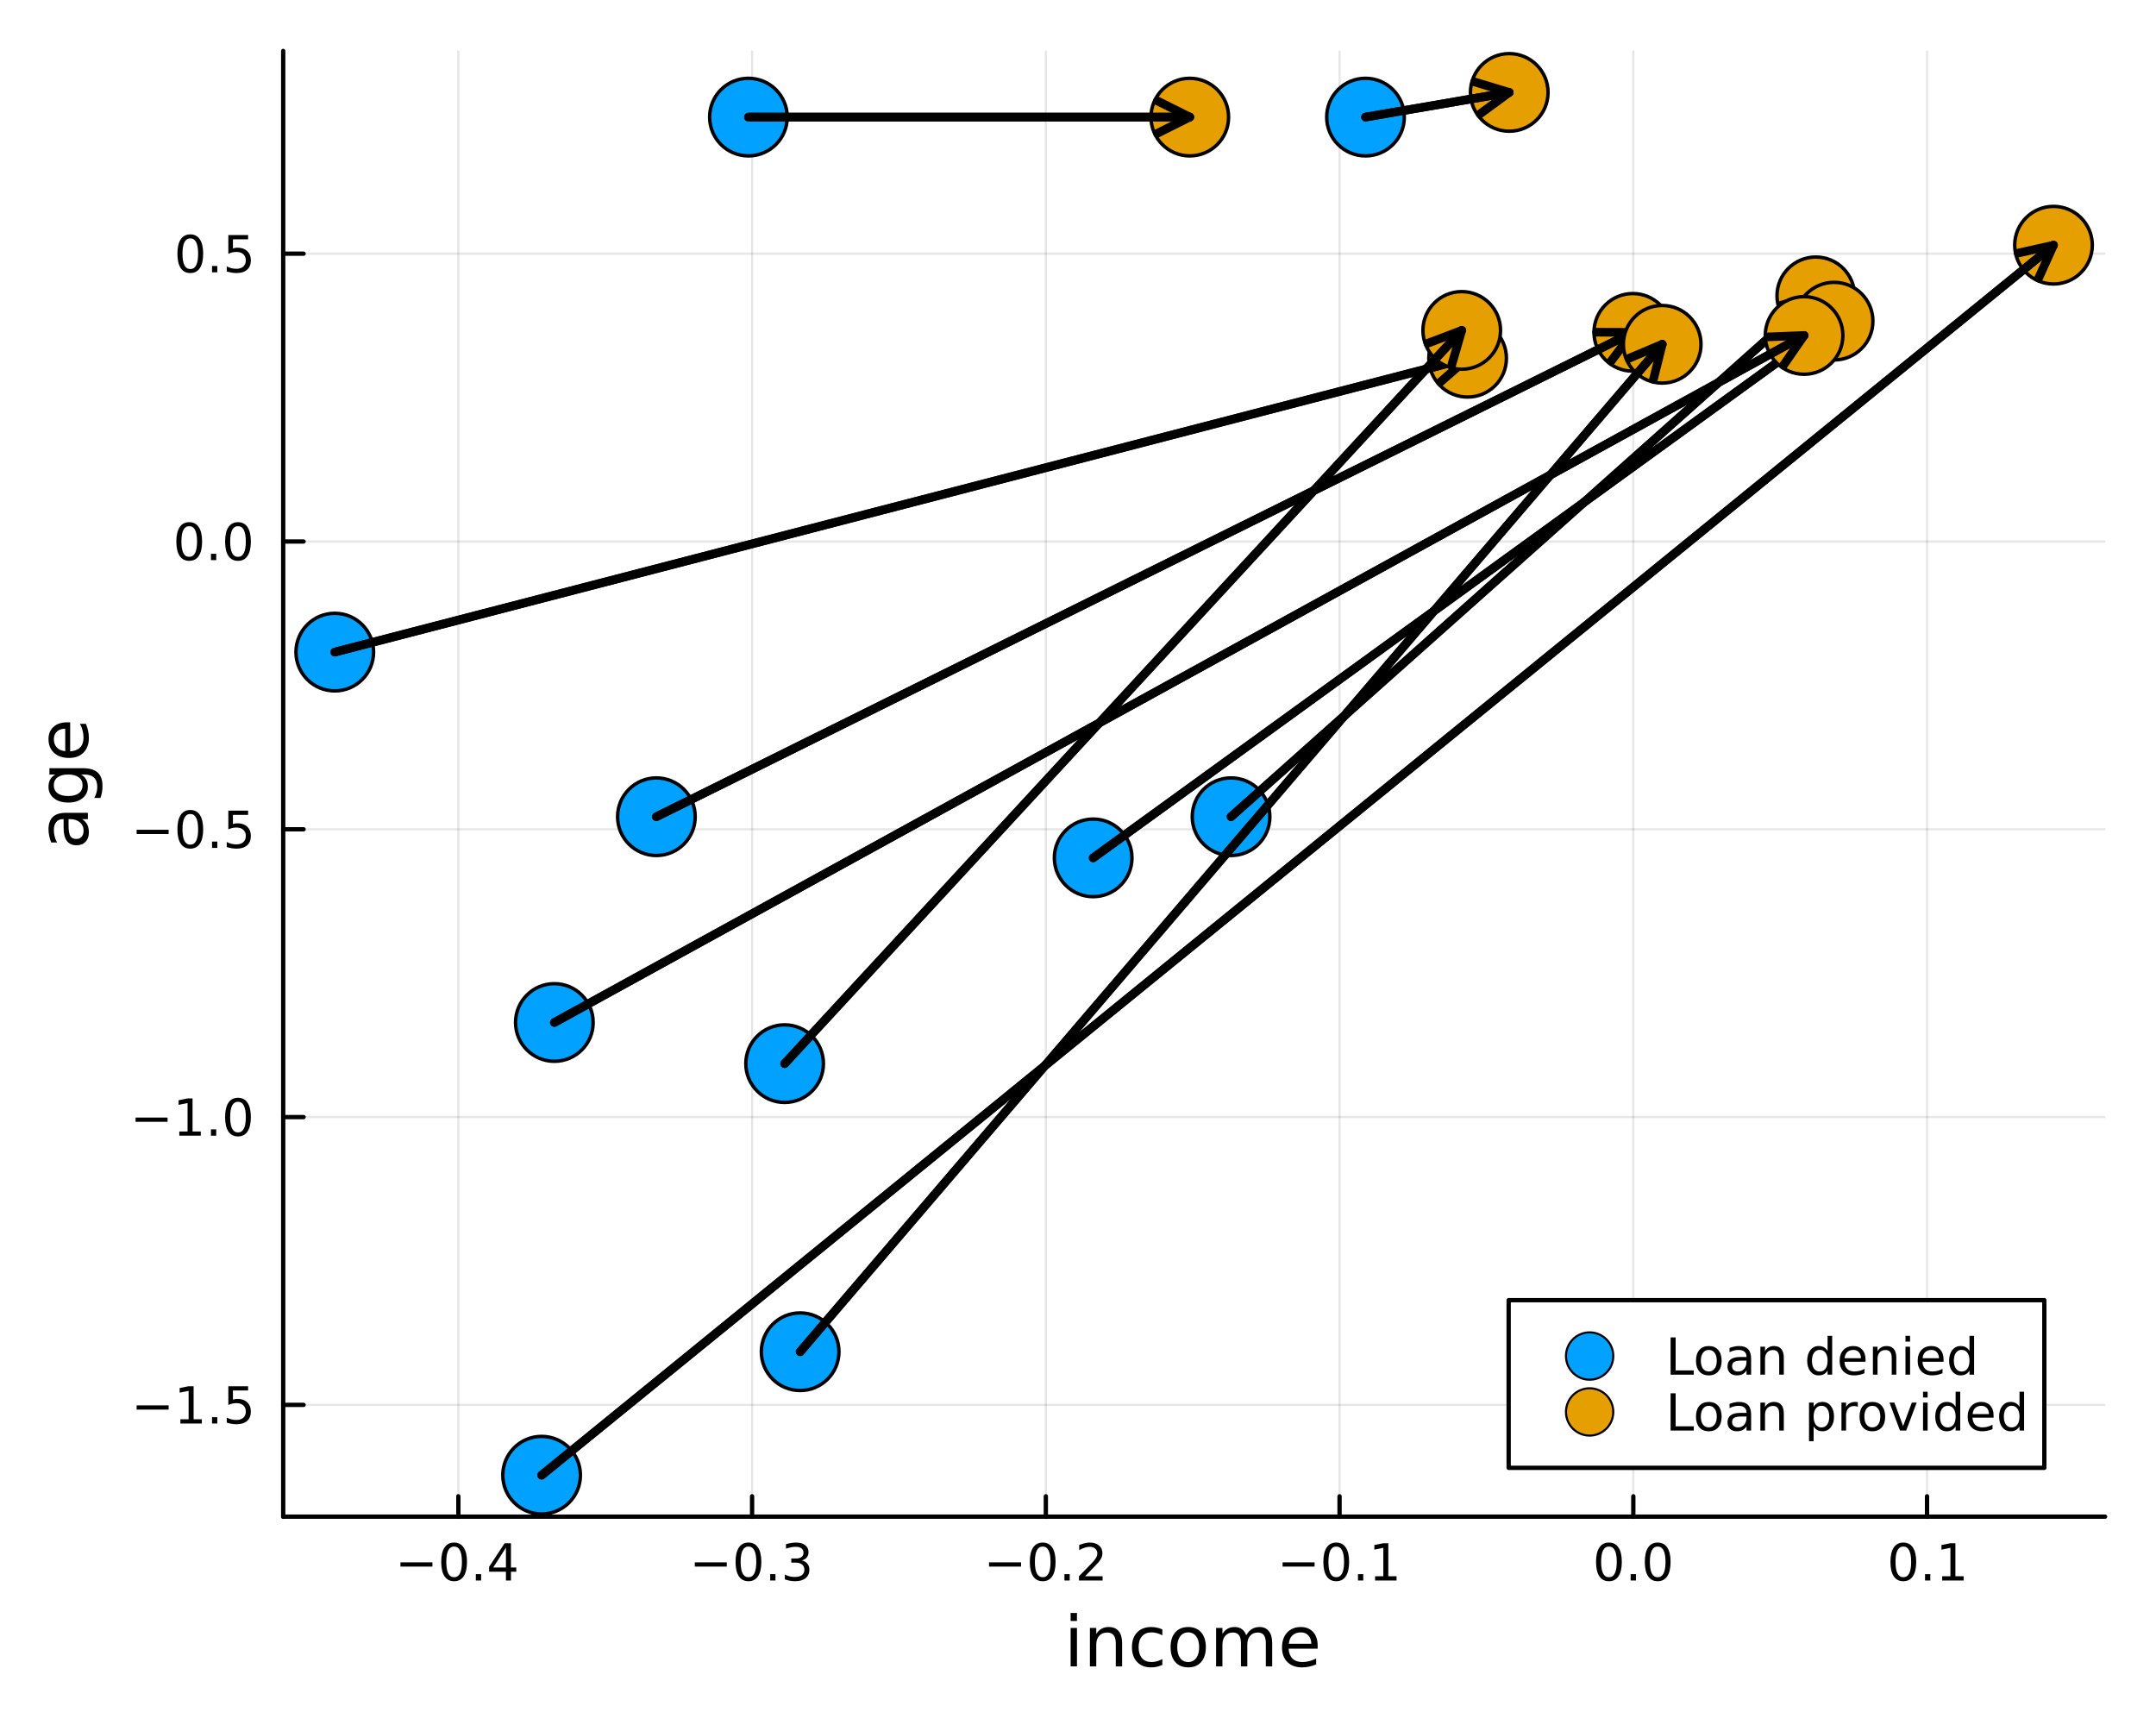 <?xml version="1.0" encoding="utf-8"?>
<svg xmlns="http://www.w3.org/2000/svg" xmlns:xlink="http://www.w3.org/1999/xlink" width="500" height="400" viewBox="0 0 2000 1600">
<rect x="0" y="0" width="2000" height="1600" fill="#333333" stroke="none"/>
<defs>
  <clipPath id="clip360">
    <rect x="0" y="0" width="2000" height="1600"/>
  </clipPath>
</defs>
<path clip-path="url(#clip360)" d="M0 1600 L2000 1600 L2000 -8.88178e-14 L0 -8.88178e-14  Z" fill="#ffffff" fill-rule="evenodd" fill-opacity="1"/>
<defs>
  <clipPath id="clip361">
    <rect x="400" y="0" width="1401" height="1401"/>
  </clipPath>
</defs>
<path clip-path="url(#clip360)" d="M262.708 1406.76 L1952.76 1406.76 L1952.76 47.244 L262.708 47.244  Z" fill="#ffffff" fill-rule="evenodd" fill-opacity="1"/>
<defs>
  <clipPath id="clip362">
    <rect x="262" y="47" width="1691" height="1361"/>
  </clipPath>
</defs>
<polyline clip-path="url(#clip362)" style="stroke:#000000; stroke-linecap:round; stroke-linejoin:round; stroke-width:2; stroke-opacity:0.1; fill:none" points="425.195,1406.76 425.195,47.244 "/>
<polyline clip-path="url(#clip362)" style="stroke:#000000; stroke-linecap:round; stroke-linejoin:round; stroke-width:2; stroke-opacity:0.1; fill:none" points="697.678,1406.76 697.678,47.244 "/>
<polyline clip-path="url(#clip362)" style="stroke:#000000; stroke-linecap:round; stroke-linejoin:round; stroke-width:2; stroke-opacity:0.1; fill:none" points="970.161,1406.76 970.161,47.244 "/>
<polyline clip-path="url(#clip362)" style="stroke:#000000; stroke-linecap:round; stroke-linejoin:round; stroke-width:2; stroke-opacity:0.1; fill:none" points="1242.64,1406.76 1242.64,47.244 "/>
<polyline clip-path="url(#clip362)" style="stroke:#000000; stroke-linecap:round; stroke-linejoin:round; stroke-width:2; stroke-opacity:0.1; fill:none" points="1515.13,1406.76 1515.13,47.244 "/>
<polyline clip-path="url(#clip362)" style="stroke:#000000; stroke-linecap:round; stroke-linejoin:round; stroke-width:2; stroke-opacity:0.1; fill:none" points="1787.61,1406.76 1787.61,47.244 "/>
<polyline clip-path="url(#clip360)" style="stroke:#000000; stroke-linecap:round; stroke-linejoin:round; stroke-width:4; stroke-opacity:1; fill:none" points="262.708,1406.76 1952.76,1406.76 "/>
<polyline clip-path="url(#clip360)" style="stroke:#000000; stroke-linecap:round; stroke-linejoin:round; stroke-width:4; stroke-opacity:1; fill:none" points="425.195,1406.76 425.195,1387.87 "/>
<polyline clip-path="url(#clip360)" style="stroke:#000000; stroke-linecap:round; stroke-linejoin:round; stroke-width:4; stroke-opacity:1; fill:none" points="697.678,1406.76 697.678,1387.87 "/>
<polyline clip-path="url(#clip360)" style="stroke:#000000; stroke-linecap:round; stroke-linejoin:round; stroke-width:4; stroke-opacity:1; fill:none" points="970.161,1406.76 970.161,1387.87 "/>
<polyline clip-path="url(#clip360)" style="stroke:#000000; stroke-linecap:round; stroke-linejoin:round; stroke-width:4; stroke-opacity:1; fill:none" points="1242.64,1406.76 1242.64,1387.87 "/>
<polyline clip-path="url(#clip360)" style="stroke:#000000; stroke-linecap:round; stroke-linejoin:round; stroke-width:4; stroke-opacity:1; fill:none" points="1515.13,1406.76 1515.13,1387.87 "/>
<polyline clip-path="url(#clip360)" style="stroke:#000000; stroke-linecap:round; stroke-linejoin:round; stroke-width:4; stroke-opacity:1; fill:none" points="1787.61,1406.76 1787.61,1387.87 "/>
<path clip-path="url(#clip360)" d="M371.48 1449.14 L401.156 1449.14 L401.156 1453.07 L371.48 1453.07 L371.48 1449.14 Z" fill="#000000" fill-rule="nonzero" fill-opacity="1" /><path clip-path="url(#clip360)" d="M421.248 1434.48 Q417.637 1434.48 415.809 1438.05 Q414.003 1441.59 414.003 1448.72 Q414.003 1455.83 415.809 1459.39 Q417.637 1462.93 421.248 1462.93 Q424.883 1462.93 426.688 1459.39 Q428.517 1455.83 428.517 1448.72 Q428.517 1441.59 426.688 1438.05 Q424.883 1434.48 421.248 1434.48 M421.248 1430.78 Q427.059 1430.78 430.114 1435.39 Q433.193 1439.97 433.193 1448.72 Q433.193 1457.45 430.114 1462.05 Q427.059 1466.64 421.248 1466.64 Q415.438 1466.64 412.36 1462.05 Q409.304 1457.45 409.304 1448.72 Q409.304 1439.97 412.36 1435.39 Q415.438 1430.78 421.248 1430.78 Z" fill="#000000" fill-rule="nonzero" fill-opacity="1" /><path clip-path="url(#clip360)" d="M441.41 1460.08 L446.295 1460.08 L446.295 1465.96 L441.41 1465.96 L441.41 1460.08 Z" fill="#000000" fill-rule="nonzero" fill-opacity="1" /><path clip-path="url(#clip360)" d="M469.327 1435.48 L457.521 1453.93 L469.327 1453.93 L469.327 1435.48 M468.1 1431.4 L473.98 1431.4 L473.98 1453.93 L478.91 1453.93 L478.91 1457.82 L473.98 1457.82 L473.98 1465.96 L469.327 1465.96 L469.327 1457.82 L453.725 1457.82 L453.725 1453.3 L468.1 1431.4 Z" fill="#000000" fill-rule="nonzero" fill-opacity="1" /><path clip-path="url(#clip360)" d="M644.53 1449.14 L674.206 1449.14 L674.206 1453.07 L644.53 1453.07 L644.53 1449.14 Z" fill="#000000" fill-rule="nonzero" fill-opacity="1" /><path clip-path="url(#clip360)" d="M694.299 1434.48 Q690.687 1434.48 688.859 1438.05 Q687.053 1441.59 687.053 1448.72 Q687.053 1455.83 688.859 1459.39 Q690.687 1462.93 694.299 1462.93 Q697.933 1462.93 699.738 1459.39 Q701.567 1455.83 701.567 1448.72 Q701.567 1441.59 699.738 1438.05 Q697.933 1434.48 694.299 1434.48 M694.299 1430.78 Q700.109 1430.78 703.164 1435.39 Q706.243 1439.97 706.243 1448.72 Q706.243 1457.45 703.164 1462.05 Q700.109 1466.64 694.299 1466.64 Q688.488 1466.64 685.41 1462.05 Q682.354 1457.45 682.354 1448.72 Q682.354 1439.97 685.41 1435.39 Q688.488 1430.78 694.299 1430.78 Z" fill="#000000" fill-rule="nonzero" fill-opacity="1" /><path clip-path="url(#clip360)" d="M714.46 1460.08 L719.345 1460.08 L719.345 1465.96 L714.46 1465.96 L714.46 1460.08 Z" fill="#000000" fill-rule="nonzero" fill-opacity="1" /><path clip-path="url(#clip360)" d="M743.696 1447.33 Q747.053 1448.05 748.928 1450.32 Q750.826 1452.58 750.826 1455.92 Q750.826 1461.03 747.308 1463.83 Q743.789 1466.64 737.308 1466.64 Q735.132 1466.64 732.817 1466.2 Q730.525 1465.78 728.072 1464.92 L728.072 1460.41 Q730.016 1461.54 732.331 1462.12 Q734.646 1462.7 737.169 1462.7 Q741.567 1462.7 743.858 1460.96 Q746.173 1459.23 746.173 1455.92 Q746.173 1452.86 744.021 1451.15 Q741.891 1449.41 738.071 1449.41 L734.044 1449.41 L734.044 1445.57 L738.257 1445.57 Q741.706 1445.57 743.534 1444.2 Q745.363 1442.82 745.363 1440.22 Q745.363 1437.56 743.465 1436.15 Q741.59 1434.71 738.071 1434.71 Q736.15 1434.71 733.951 1435.13 Q731.752 1435.55 729.113 1436.43 L729.113 1432.26 Q731.775 1431.52 734.09 1431.15 Q736.428 1430.78 738.488 1430.78 Q743.812 1430.78 746.914 1433.21 Q750.016 1435.62 750.016 1439.74 Q750.016 1442.61 748.372 1444.6 Q746.729 1446.57 743.696 1447.33 Z" fill="#000000" fill-rule="nonzero" fill-opacity="1" /><path clip-path="url(#clip360)" d="M917.488 1449.14 L947.164 1449.14 L947.164 1453.07 L917.488 1453.07 L917.488 1449.14 Z" fill="#000000" fill-rule="nonzero" fill-opacity="1" /><path clip-path="url(#clip360)" d="M967.256 1434.48 Q963.645 1434.48 961.816 1438.05 Q960.011 1441.59 960.011 1448.72 Q960.011 1455.83 961.816 1459.39 Q963.645 1462.93 967.256 1462.93 Q970.89 1462.93 972.696 1459.39 Q974.525 1455.83 974.525 1448.72 Q974.525 1441.59 972.696 1438.05 Q970.89 1434.48 967.256 1434.48 M967.256 1430.78 Q973.066 1430.78 976.122 1435.39 Q979.201 1439.97 979.201 1448.72 Q979.201 1457.45 976.122 1462.05 Q973.066 1466.64 967.256 1466.64 Q961.446 1466.64 958.367 1462.05 Q955.312 1457.45 955.312 1448.72 Q955.312 1439.97 958.367 1435.39 Q961.446 1430.78 967.256 1430.78 Z" fill="#000000" fill-rule="nonzero" fill-opacity="1" /><path clip-path="url(#clip360)" d="M987.418 1460.08 L992.302 1460.08 L992.302 1465.96 L987.418 1465.96 L987.418 1460.08 Z" fill="#000000" fill-rule="nonzero" fill-opacity="1" /><path clip-path="url(#clip360)" d="M1006.52 1462.03 L1022.83 1462.03 L1022.83 1465.96 L1000.89 1465.96 L1000.89 1462.03 Q1003.55 1459.27 1008.14 1454.64 Q1012.74 1449.99 1013.92 1448.65 Q1016.17 1446.13 1017.05 1444.39 Q1017.95 1442.63 1017.95 1440.94 Q1017.95 1438.19 1016.01 1436.45 Q1014.08 1434.71 1010.98 1434.71 Q1008.78 1434.71 1006.33 1435.48 Q1003.9 1436.24 1001.12 1437.79 L1001.12 1433.07 Q1003.95 1431.94 1006.4 1431.36 Q1008.85 1430.78 1010.89 1430.78 Q1016.26 1430.78 1019.45 1433.46 Q1022.65 1436.15 1022.65 1440.64 Q1022.65 1442.77 1021.84 1444.69 Q1021.05 1446.59 1018.95 1449.18 Q1018.37 1449.85 1015.27 1453.07 Q1012.16 1456.26 1006.52 1462.03 Z" fill="#000000" fill-rule="nonzero" fill-opacity="1" /><path clip-path="url(#clip360)" d="M1189.79 1449.14 L1219.46 1449.14 L1219.46 1453.07 L1189.79 1453.07 L1189.79 1449.14 Z" fill="#000000" fill-rule="nonzero" fill-opacity="1" /><path clip-path="url(#clip360)" d="M1239.55 1434.48 Q1235.94 1434.48 1234.11 1438.05 Q1232.31 1441.59 1232.31 1448.72 Q1232.31 1455.83 1234.11 1459.39 Q1235.94 1462.93 1239.55 1462.93 Q1243.19 1462.93 1244.99 1459.39 Q1246.82 1455.83 1246.82 1448.72 Q1246.82 1441.59 1244.99 1438.05 Q1243.19 1434.48 1239.55 1434.48 M1239.55 1430.78 Q1245.36 1430.78 1248.42 1435.39 Q1251.5 1439.97 1251.5 1448.72 Q1251.5 1457.45 1248.42 1462.05 Q1245.36 1466.64 1239.55 1466.64 Q1233.74 1466.64 1230.67 1462.05 Q1227.61 1457.45 1227.61 1448.72 Q1227.61 1439.97 1230.67 1435.39 Q1233.74 1430.78 1239.55 1430.78 Z" fill="#000000" fill-rule="nonzero" fill-opacity="1" /><path clip-path="url(#clip360)" d="M1259.72 1460.08 L1264.6 1460.08 L1264.6 1465.96 L1259.72 1465.96 L1259.72 1460.08 Z" fill="#000000" fill-rule="nonzero" fill-opacity="1" /><path clip-path="url(#clip360)" d="M1275.6 1462.03 L1283.23 1462.03 L1283.23 1435.66 L1274.92 1437.33 L1274.92 1433.07 L1283.19 1431.4 L1287.86 1431.4 L1287.86 1462.03 L1295.5 1462.03 L1295.5 1465.96 L1275.6 1465.96 L1275.6 1462.03 Z" fill="#000000" fill-rule="nonzero" fill-opacity="1" /><path clip-path="url(#clip360)" d="M1492.51 1434.48 Q1488.9 1434.48 1487.07 1438.05 Q1485.27 1441.59 1485.27 1448.72 Q1485.27 1455.83 1487.07 1459.39 Q1488.9 1462.93 1492.51 1462.93 Q1496.15 1462.93 1497.95 1459.39 Q1499.78 1455.83 1499.78 1448.72 Q1499.78 1441.59 1497.95 1438.05 Q1496.15 1434.48 1492.51 1434.48 M1492.51 1430.78 Q1498.32 1430.78 1501.38 1435.39 Q1504.46 1439.97 1504.46 1448.72 Q1504.46 1457.45 1501.38 1462.05 Q1498.32 1466.64 1492.51 1466.64 Q1486.7 1466.64 1483.62 1462.05 Q1480.57 1457.45 1480.57 1448.72 Q1480.57 1439.97 1483.62 1435.39 Q1486.7 1430.78 1492.51 1430.78 Z" fill="#000000" fill-rule="nonzero" fill-opacity="1" /><path clip-path="url(#clip360)" d="M1512.67 1460.08 L1517.56 1460.08 L1517.56 1465.96 L1512.67 1465.96 L1512.67 1460.08 Z" fill="#000000" fill-rule="nonzero" fill-opacity="1" /><path clip-path="url(#clip360)" d="M1537.74 1434.48 Q1534.13 1434.48 1532.3 1438.05 Q1530.5 1441.59 1530.5 1448.72 Q1530.5 1455.83 1532.3 1459.39 Q1534.13 1462.93 1537.74 1462.93 Q1541.38 1462.93 1543.18 1459.39 Q1545.01 1455.83 1545.01 1448.72 Q1545.01 1441.59 1543.18 1438.05 Q1541.38 1434.48 1537.74 1434.48 M1537.74 1430.78 Q1543.55 1430.78 1546.61 1435.39 Q1549.69 1439.97 1549.69 1448.72 Q1549.69 1457.45 1546.61 1462.05 Q1543.55 1466.64 1537.74 1466.64 Q1531.93 1466.64 1528.85 1462.05 Q1525.8 1457.45 1525.8 1448.72 Q1525.8 1439.97 1528.85 1435.39 Q1531.93 1430.78 1537.74 1430.78 Z" fill="#000000" fill-rule="nonzero" fill-opacity="1" /><path clip-path="url(#clip360)" d="M1765.61 1434.48 Q1762 1434.48 1760.17 1438.05 Q1758.36 1441.59 1758.36 1448.72 Q1758.36 1455.83 1760.17 1459.39 Q1762 1462.93 1765.61 1462.93 Q1769.24 1462.93 1771.05 1459.39 Q1772.88 1455.83 1772.88 1448.72 Q1772.88 1441.59 1771.05 1438.05 Q1769.24 1434.48 1765.61 1434.48 M1765.61 1430.78 Q1771.42 1430.78 1774.47 1435.39 Q1777.55 1439.97 1777.55 1448.72 Q1777.55 1457.45 1774.47 1462.05 Q1771.42 1466.64 1765.61 1466.64 Q1759.8 1466.64 1756.72 1462.05 Q1753.66 1457.45 1753.66 1448.72 Q1753.66 1439.97 1756.72 1435.39 Q1759.8 1430.78 1765.61 1430.78 Z" fill="#000000" fill-rule="nonzero" fill-opacity="1" /><path clip-path="url(#clip360)" d="M1785.77 1460.08 L1790.65 1460.08 L1790.65 1465.96 L1785.77 1465.96 L1785.77 1460.08 Z" fill="#000000" fill-rule="nonzero" fill-opacity="1" /><path clip-path="url(#clip360)" d="M1801.65 1462.03 L1809.29 1462.03 L1809.29 1435.66 L1800.98 1437.33 L1800.98 1433.07 L1809.24 1431.4 L1813.92 1431.4 L1813.92 1462.03 L1821.56 1462.03 L1821.56 1465.96 L1801.65 1465.96 L1801.65 1462.03 Z" fill="#000000" fill-rule="nonzero" fill-opacity="1" /><path clip-path="url(#clip360)" d="M993.165 1509.98 L999.022 1509.98 L999.022 1545.63 L993.165 1545.63 L993.165 1509.98 M993.165 1496.1 L999.022 1496.1 L999.022 1503.52 L993.165 1503.52 L993.165 1496.1 Z" fill="#000000" fill-rule="nonzero" fill-opacity="1" /><path clip-path="url(#clip360)" d="M1040.91 1524.11 L1040.91 1545.63 L1035.05 1545.63 L1035.05 1524.3 Q1035.05 1519.24 1033.08 1516.73 Q1031.1 1514.21 1027.16 1514.21 Q1022.42 1514.21 1019.68 1517.24 Q1016.94 1520.26 1016.94 1525.48 L1016.94 1545.63 L1011.05 1545.63 L1011.05 1509.98 L1016.94 1509.98 L1016.94 1515.52 Q1019.04 1512.3 1021.87 1510.71 Q1024.74 1509.12 1028.46 1509.12 Q1034.61 1509.12 1037.76 1512.94 Q1040.91 1516.73 1040.91 1524.11 Z" fill="#000000" fill-rule="nonzero" fill-opacity="1" /><path clip-path="url(#clip360)" d="M1078.24 1511.35 L1078.24 1516.82 Q1075.76 1515.45 1073.25 1514.79 Q1070.76 1514.09 1068.22 1514.09 Q1062.52 1514.09 1059.37 1517.71 Q1056.22 1521.31 1056.22 1527.84 Q1056.22 1534.36 1059.37 1537.99 Q1062.52 1541.59 1068.22 1541.59 Q1070.76 1541.59 1073.25 1540.92 Q1075.76 1540.22 1078.24 1538.85 L1078.24 1544.26 Q1075.79 1545.41 1073.15 1545.98 Q1070.54 1546.55 1067.58 1546.55 Q1059.53 1546.55 1054.79 1541.49 Q1050.04 1536.43 1050.04 1527.84 Q1050.04 1519.11 1054.82 1514.12 Q1059.62 1509.12 1067.96 1509.12 Q1070.67 1509.12 1073.25 1509.69 Q1075.82 1510.23 1078.24 1511.35 Z" fill="#000000" fill-rule="nonzero" fill-opacity="1" /><path clip-path="url(#clip360)" d="M1102.24 1514.09 Q1097.53 1514.09 1094.79 1517.78 Q1092.06 1521.44 1092.06 1527.84 Q1092.06 1534.23 1094.76 1537.93 Q1097.5 1541.59 1102.24 1541.59 Q1106.92 1541.59 1109.66 1537.89 Q1112.39 1534.2 1112.39 1527.84 Q1112.39 1521.5 1109.66 1517.81 Q1106.92 1514.09 1102.24 1514.09 M1102.24 1509.12 Q1109.88 1509.12 1114.24 1514.09 Q1118.6 1519.05 1118.6 1527.84 Q1118.6 1536.59 1114.24 1541.59 Q1109.88 1546.55 1102.24 1546.55 Q1094.57 1546.55 1090.21 1541.59 Q1085.88 1536.59 1085.88 1527.84 Q1085.88 1519.05 1090.21 1514.09 Q1094.57 1509.12 1102.24 1509.12 Z" fill="#000000" fill-rule="nonzero" fill-opacity="1" /><path clip-path="url(#clip360)" d="M1156.06 1516.82 Q1158.26 1512.88 1161.32 1511 Q1164.37 1509.12 1168.51 1509.12 Q1174.08 1509.12 1177.1 1513.04 Q1180.13 1516.92 1180.13 1524.11 L1180.13 1545.63 L1174.24 1545.63 L1174.24 1524.3 Q1174.24 1519.18 1172.42 1516.7 Q1170.61 1514.21 1166.89 1514.21 Q1162.33 1514.21 1159.69 1517.24 Q1157.05 1520.26 1157.05 1525.48 L1157.05 1545.63 L1151.16 1545.63 L1151.16 1524.3 Q1151.16 1519.15 1149.35 1516.7 Q1147.53 1514.21 1143.75 1514.21 Q1139.26 1514.21 1136.62 1517.27 Q1133.97 1520.29 1133.97 1525.48 L1133.97 1545.63 L1128.09 1545.63 L1128.09 1509.98 L1133.97 1509.98 L1133.97 1515.52 Q1135.98 1512.24 1138.78 1510.68 Q1141.58 1509.12 1145.43 1509.12 Q1149.32 1509.12 1152.02 1511.09 Q1154.76 1513.07 1156.06 1516.82 Z" fill="#000000" fill-rule="nonzero" fill-opacity="1" /><path clip-path="url(#clip360)" d="M1222.3 1526.34 L1222.3 1529.2 L1195.37 1529.2 Q1195.75 1535.25 1199 1538.43 Q1202.28 1541.59 1208.1 1541.59 Q1211.48 1541.59 1214.63 1540.76 Q1217.81 1539.93 1220.93 1538.28 L1220.93 1543.81 Q1217.78 1545.15 1214.47 1545.85 Q1211.16 1546.55 1207.75 1546.55 Q1199.22 1546.55 1194.23 1541.59 Q1189.26 1536.62 1189.26 1528.15 Q1189.26 1519.4 1193.97 1514.28 Q1198.71 1509.12 1206.73 1509.12 Q1213.93 1509.12 1218.1 1513.77 Q1222.3 1518.38 1222.3 1526.34 M1216.44 1524.62 Q1216.38 1519.81 1213.74 1516.95 Q1211.13 1514.09 1206.8 1514.09 Q1201.9 1514.09 1198.94 1516.85 Q1196.01 1519.62 1195.56 1524.65 L1216.44 1524.62 Z" fill="#000000" fill-rule="nonzero" fill-opacity="1" /><polyline clip-path="url(#clip362)" style="stroke:#000000; stroke-linecap:round; stroke-linejoin:round; stroke-width:2; stroke-opacity:0.1; fill:none" points="262.708,1303.07 1952.76,1303.07 "/>
<polyline clip-path="url(#clip362)" style="stroke:#000000; stroke-linecap:round; stroke-linejoin:round; stroke-width:2; stroke-opacity:0.1; fill:none" points="262.708,1036.13 1952.76,1036.13 "/>
<polyline clip-path="url(#clip362)" style="stroke:#000000; stroke-linecap:round; stroke-linejoin:round; stroke-width:2; stroke-opacity:0.1; fill:none" points="262.708,769.189 1952.76,769.189 "/>
<polyline clip-path="url(#clip362)" style="stroke:#000000; stroke-linecap:round; stroke-linejoin:round; stroke-width:2; stroke-opacity:0.1; fill:none" points="262.708,502.247 1952.76,502.247 "/>
<polyline clip-path="url(#clip362)" style="stroke:#000000; stroke-linecap:round; stroke-linejoin:round; stroke-width:2; stroke-opacity:0.1; fill:none" points="262.708,235.305 1952.76,235.305 "/>
<polyline clip-path="url(#clip360)" style="stroke:#000000; stroke-linecap:round; stroke-linejoin:round; stroke-width:4; stroke-opacity:1; fill:none" points="262.708,1406.76 262.708,47.244 "/>
<polyline clip-path="url(#clip360)" style="stroke:#000000; stroke-linecap:round; stroke-linejoin:round; stroke-width:4; stroke-opacity:1; fill:none" points="262.708,1303.07 281.606,1303.07 "/>
<polyline clip-path="url(#clip360)" style="stroke:#000000; stroke-linecap:round; stroke-linejoin:round; stroke-width:4; stroke-opacity:1; fill:none" points="262.708,1036.13 281.606,1036.13 "/>
<polyline clip-path="url(#clip360)" style="stroke:#000000; stroke-linecap:round; stroke-linejoin:round; stroke-width:4; stroke-opacity:1; fill:none" points="262.708,769.189 281.606,769.189 "/>
<polyline clip-path="url(#clip360)" style="stroke:#000000; stroke-linecap:round; stroke-linejoin:round; stroke-width:4; stroke-opacity:1; fill:none" points="262.708,502.247 281.606,502.247 "/>
<polyline clip-path="url(#clip360)" style="stroke:#000000; stroke-linecap:round; stroke-linejoin:round; stroke-width:4; stroke-opacity:1; fill:none" points="262.708,235.305 281.606,235.305 "/>
<path clip-path="url(#clip360)" d="M126.76 1303.52 L156.435 1303.52 L156.435 1307.46 L126.76 1307.46 L126.76 1303.52 Z" fill="#000000" fill-rule="nonzero" fill-opacity="1" /><path clip-path="url(#clip360)" d="M167.338 1316.42 L174.977 1316.42 L174.977 1290.05 L166.667 1291.72 L166.667 1287.46 L174.931 1285.79 L179.606 1285.79 L179.606 1316.42 L187.245 1316.42 L187.245 1320.35 L167.338 1320.35 L167.338 1316.42 Z" fill="#000000" fill-rule="nonzero" fill-opacity="1" /><path clip-path="url(#clip360)" d="M196.69 1314.47 L201.574 1314.47 L201.574 1320.35 L196.69 1320.35 L196.69 1314.47 Z" fill="#000000" fill-rule="nonzero" fill-opacity="1" /><path clip-path="url(#clip360)" d="M211.805 1285.79 L230.162 1285.79 L230.162 1289.73 L216.088 1289.73 L216.088 1298.2 Q217.106 1297.85 218.125 1297.69 Q219.143 1297.51 220.162 1297.51 Q225.949 1297.51 229.328 1300.68 Q232.708 1303.85 232.708 1309.27 Q232.708 1314.84 229.236 1317.95 Q225.764 1321.02 219.444 1321.02 Q217.268 1321.02 215 1320.65 Q212.754 1320.28 210.347 1319.54 L210.347 1314.84 Q212.43 1315.98 214.653 1316.53 Q216.875 1317.09 219.352 1317.09 Q223.356 1317.09 225.694 1314.98 Q228.032 1312.88 228.032 1309.27 Q228.032 1305.65 225.694 1303.55 Q223.356 1301.44 219.352 1301.44 Q217.477 1301.44 215.602 1301.86 Q213.75 1302.27 211.805 1303.15 L211.805 1285.79 Z" fill="#000000" fill-rule="nonzero" fill-opacity="1" /><path clip-path="url(#clip360)" d="M125.764 1036.58 L155.44 1036.58 L155.44 1040.52 L125.764 1040.52 L125.764 1036.58 Z" fill="#000000" fill-rule="nonzero" fill-opacity="1" /><path clip-path="url(#clip360)" d="M166.343 1049.48 L173.981 1049.48 L173.981 1023.11 L165.671 1024.78 L165.671 1020.52 L173.935 1018.85 L178.611 1018.85 L178.611 1049.48 L186.25 1049.48 L186.25 1053.41 L166.343 1053.41 L166.343 1049.48 Z" fill="#000000" fill-rule="nonzero" fill-opacity="1" /><path clip-path="url(#clip360)" d="M195.694 1047.53 L200.579 1047.53 L200.579 1053.41 L195.694 1053.41 L195.694 1047.53 Z" fill="#000000" fill-rule="nonzero" fill-opacity="1" /><path clip-path="url(#clip360)" d="M220.764 1021.93 Q217.153 1021.93 215.324 1025.49 Q213.518 1029.04 213.518 1036.17 Q213.518 1043.27 215.324 1046.84 Q217.153 1050.38 220.764 1050.38 Q224.398 1050.38 226.203 1046.84 Q228.032 1043.27 228.032 1036.17 Q228.032 1029.04 226.203 1025.49 Q224.398 1021.93 220.764 1021.93 M220.764 1018.23 Q226.574 1018.23 229.629 1022.83 Q232.708 1027.42 232.708 1036.17 Q232.708 1044.89 229.629 1049.5 Q226.574 1054.08 220.764 1054.08 Q214.953 1054.08 211.875 1049.5 Q208.819 1044.89 208.819 1036.17 Q208.819 1027.42 211.875 1022.83 Q214.953 1018.23 220.764 1018.23 Z" fill="#000000" fill-rule="nonzero" fill-opacity="1" /><path clip-path="url(#clip360)" d="M126.76 769.641 L156.435 769.641 L156.435 773.576 L126.76 773.576 L126.76 769.641 Z" fill="#000000" fill-rule="nonzero" fill-opacity="1" /><path clip-path="url(#clip360)" d="M176.528 754.988 Q172.917 754.988 171.088 758.553 Q169.282 762.094 169.282 769.224 Q169.282 776.33 171.088 779.895 Q172.917 783.437 176.528 783.437 Q180.162 783.437 181.968 779.895 Q183.796 776.33 183.796 769.224 Q183.796 762.094 181.968 758.553 Q180.162 754.988 176.528 754.988 M176.528 751.284 Q182.338 751.284 185.393 755.891 Q188.472 760.474 188.472 769.224 Q188.472 777.951 185.393 782.557 Q182.338 787.14 176.528 787.14 Q170.718 787.14 167.639 782.557 Q164.583 777.951 164.583 769.224 Q164.583 760.474 167.639 755.891 Q170.718 751.284 176.528 751.284 Z" fill="#000000" fill-rule="nonzero" fill-opacity="1" /><path clip-path="url(#clip360)" d="M196.69 780.59 L201.574 780.59 L201.574 786.469 L196.69 786.469 L196.69 780.59 Z" fill="#000000" fill-rule="nonzero" fill-opacity="1" /><path clip-path="url(#clip360)" d="M211.805 751.909 L230.162 751.909 L230.162 755.844 L216.088 755.844 L216.088 764.317 Q217.106 763.969 218.125 763.807 Q219.143 763.622 220.162 763.622 Q225.949 763.622 229.328 766.793 Q232.708 769.965 232.708 775.381 Q232.708 780.96 229.236 784.062 Q225.764 787.14 219.444 787.14 Q217.268 787.14 215 786.77 Q212.754 786.4 210.347 785.659 L210.347 780.96 Q212.43 782.094 214.653 782.65 Q216.875 783.205 219.352 783.205 Q223.356 783.205 225.694 781.099 Q228.032 778.992 228.032 775.381 Q228.032 771.77 225.694 769.664 Q223.356 767.557 219.352 767.557 Q217.477 767.557 215.602 767.974 Q213.75 768.391 211.805 769.27 L211.805 751.909 Z" fill="#000000" fill-rule="nonzero" fill-opacity="1" /><path clip-path="url(#clip360)" d="M175.532 488.046 Q171.921 488.046 170.093 491.611 Q168.287 495.152 168.287 502.282 Q168.287 509.388 170.093 512.953 Q171.921 516.495 175.532 516.495 Q179.167 516.495 180.972 512.953 Q182.801 509.388 182.801 502.282 Q182.801 495.152 180.972 491.611 Q179.167 488.046 175.532 488.046 M175.532 484.342 Q181.343 484.342 184.398 488.949 Q187.477 493.532 187.477 502.282 Q187.477 511.009 184.398 515.615 Q181.343 520.199 175.532 520.199 Q169.722 520.199 166.644 515.615 Q163.588 511.009 163.588 502.282 Q163.588 493.532 166.644 488.949 Q169.722 484.342 175.532 484.342 Z" fill="#000000" fill-rule="nonzero" fill-opacity="1" /><path clip-path="url(#clip360)" d="M195.694 513.648 L200.579 513.648 L200.579 519.527 L195.694 519.527 L195.694 513.648 Z" fill="#000000" fill-rule="nonzero" fill-opacity="1" /><path clip-path="url(#clip360)" d="M220.764 488.046 Q217.153 488.046 215.324 491.611 Q213.518 495.152 213.518 502.282 Q213.518 509.388 215.324 512.953 Q217.153 516.495 220.764 516.495 Q224.398 516.495 226.203 512.953 Q228.032 509.388 228.032 502.282 Q228.032 495.152 226.203 491.611 Q224.398 488.046 220.764 488.046 M220.764 484.342 Q226.574 484.342 229.629 488.949 Q232.708 493.532 232.708 502.282 Q232.708 511.009 229.629 515.615 Q226.574 520.199 220.764 520.199 Q214.953 520.199 211.875 515.615 Q208.819 511.009 208.819 502.282 Q208.819 493.532 211.875 488.949 Q214.953 484.342 220.764 484.342 Z" fill="#000000" fill-rule="nonzero" fill-opacity="1" /><path clip-path="url(#clip360)" d="M176.528 221.104 Q172.917 221.104 171.088 224.669 Q169.282 228.21 169.282 235.34 Q169.282 242.446 171.088 246.011 Q172.917 249.553 176.528 249.553 Q180.162 249.553 181.968 246.011 Q183.796 242.446 183.796 235.34 Q183.796 228.21 181.968 224.669 Q180.162 221.104 176.528 221.104 M176.528 217.4 Q182.338 217.4 185.393 222.007 Q188.472 226.59 188.472 235.34 Q188.472 244.067 185.393 248.673 Q182.338 253.257 176.528 253.257 Q170.718 253.257 167.639 248.673 Q164.583 244.067 164.583 235.34 Q164.583 226.59 167.639 222.007 Q170.718 217.4 176.528 217.4 Z" fill="#000000" fill-rule="nonzero" fill-opacity="1" /><path clip-path="url(#clip360)" d="M196.69 246.706 L201.574 246.706 L201.574 252.585 L196.69 252.585 L196.69 246.706 Z" fill="#000000" fill-rule="nonzero" fill-opacity="1" /><path clip-path="url(#clip360)" d="M211.805 218.025 L230.162 218.025 L230.162 221.96 L216.088 221.96 L216.088 230.433 Q217.106 230.085 218.125 229.923 Q219.143 229.738 220.162 229.738 Q225.949 229.738 229.328 232.909 Q232.708 236.081 232.708 241.497 Q232.708 247.076 229.236 250.178 Q225.764 253.257 219.444 253.257 Q217.268 253.257 215 252.886 Q212.754 252.516 210.347 251.775 L210.347 247.076 Q212.43 248.21 214.653 248.766 Q216.875 249.321 219.352 249.321 Q223.356 249.321 225.694 247.215 Q228.032 245.108 228.032 241.497 Q228.032 237.886 225.694 235.78 Q223.356 233.673 219.352 233.673 Q217.477 233.673 215.602 234.09 Q213.75 234.507 211.805 235.386 L211.805 218.025 Z" fill="#000000" fill-rule="nonzero" fill-opacity="1" /><path clip-path="url(#clip360)" d="M63.589 765.596 Q63.589 772.694 65.212 775.431 Q66.835 778.168 70.75 778.168 Q73.869 778.168 75.715 776.131 Q77.53 774.062 77.53 770.529 Q77.53 765.66 74.092 762.731 Q70.623 759.771 64.894 759.771 L63.589 759.771 L63.589 765.596 M61.17 753.915 L81.508 753.915 L81.508 759.771 L76.097 759.771 Q79.344 761.777 80.903 764.769 Q82.431 767.76 82.431 772.089 Q82.431 777.564 79.376 780.81 Q76.288 784.025 71.132 784.025 Q65.117 784.025 62.061 780.014 Q59.005 775.972 59.005 767.983 L59.005 759.771 L58.432 759.771 Q54.39 759.771 52.194 762.445 Q49.966 765.087 49.966 769.893 Q49.966 772.948 50.698 775.845 Q51.43 778.741 52.894 781.415 L47.483 781.415 Q46.242 778.2 45.637 775.176 Q45.001 772.153 45.001 769.288 Q45.001 761.554 49.011 757.734 Q53.022 753.915 61.17 753.915 Z" fill="#000000" fill-rule="nonzero" fill-opacity="1" /><path clip-path="url(#clip360)" d="M63.27 718.394 Q56.905 718.394 53.404 721.036 Q49.902 723.646 49.902 728.389 Q49.902 733.099 53.404 735.741 Q56.905 738.351 63.27 738.351 Q69.604 738.351 73.105 735.741 Q76.607 733.099 76.607 728.389 Q76.607 723.646 73.105 721.036 Q69.604 718.394 63.27 718.394 M77.084 712.538 Q86.187 712.538 90.611 716.58 Q95.067 720.622 95.067 728.961 Q95.067 732.049 94.59 734.786 Q94.144 737.523 93.189 740.101 L87.492 740.101 Q88.892 737.523 89.561 735.009 Q90.229 732.494 90.229 729.884 Q90.229 724.123 87.206 721.259 Q84.214 718.394 78.134 718.394 L75.238 718.394 Q78.389 720.209 79.949 723.041 Q81.508 725.874 81.508 729.821 Q81.508 736.377 76.511 740.388 Q71.514 744.398 63.27 744.398 Q54.995 744.398 49.998 740.388 Q45.001 736.377 45.001 729.821 Q45.001 725.874 46.56 723.041 Q48.12 720.209 51.271 718.394 L45.86 718.394 L45.86 712.538 L77.084 712.538 Z" fill="#000000" fill-rule="nonzero" fill-opacity="1" /><path clip-path="url(#clip360)" d="M62.22 669.983 L65.085 669.983 L65.085 696.91 Q71.132 696.528 74.315 693.282 Q77.466 690.003 77.466 684.179 Q77.466 680.805 76.638 677.654 Q75.811 674.471 74.156 671.352 L79.694 671.352 Q81.031 674.503 81.731 677.813 Q82.431 681.123 82.431 684.529 Q82.431 693.059 77.466 698.056 Q72.501 703.021 64.034 703.021 Q55.281 703.021 50.157 698.311 Q45.001 693.568 45.001 685.547 Q45.001 678.354 49.648 674.185 Q54.263 669.983 62.22 669.983 M60.501 675.84 Q55.695 675.903 52.831 678.545 Q49.966 681.155 49.966 685.484 Q49.966 690.385 52.735 693.345 Q55.504 696.274 60.533 696.719 L60.501 675.84 Z" fill="#000000" fill-rule="nonzero" fill-opacity="1" /><circle clip-path="url(#clip362)" cx="502.411" cy="1368.29" r="36" fill="#00a1ff" fill-rule="evenodd" fill-opacity="1" stroke="#000000" stroke-opacity="1" stroke-width="3.2"/>
<circle clip-path="url(#clip362)" cx="1904.92" cy="227.422" r="36" fill="#e69f00" fill-rule="evenodd" fill-opacity="1" stroke="#000000" stroke-opacity="1" stroke-width="3.2"/>
<polyline clip-path="url(#clip362)" style="stroke:#000000; stroke-linecap:round; stroke-linejoin:round; stroke-width:8; stroke-opacity:1; fill:none" points="502.411,1368.29 1904.92,227.422 "/>
<polyline clip-path="url(#clip362)" style="stroke:#000000; stroke-linecap:round; stroke-linejoin:round; stroke-width:8; stroke-opacity:1; fill:none" points="1872.19,234.717 1904.92,227.422 1891.12,257.989 "/>
<polyline clip-path="url(#clip362)" style="stroke:#000000; stroke-linecap:round; stroke-linejoin:round; stroke-width:8; stroke-opacity:1; fill:none" points="1904.92,227.422 502.411,1368.29 "/>
<circle clip-path="url(#clip362)" cx="1266.7" cy="108.61" r="36" fill="#00a1ff" fill-rule="evenodd" fill-opacity="1" stroke="#000000" stroke-opacity="1" stroke-width="3.2"/>
<circle clip-path="url(#clip362)" cx="1400.04" cy="85.721" r="36" fill="#e69f00" fill-rule="evenodd" fill-opacity="1" stroke="#000000" stroke-opacity="1" stroke-width="3.2"/>
<polyline clip-path="url(#clip362)" style="stroke:#000000; stroke-linecap:round; stroke-linejoin:round; stroke-width:8; stroke-opacity:1; fill:none" points="1266.7,108.61 1400.04,85.721 "/>
<polyline clip-path="url(#clip362)" style="stroke:#000000; stroke-linecap:round; stroke-linejoin:round; stroke-width:8; stroke-opacity:1; fill:none" points="1367.94,76.013 1400.04,85.721 1373.01,105.58 "/>
<polyline clip-path="url(#clip362)" style="stroke:#000000; stroke-linecap:round; stroke-linejoin:round; stroke-width:8; stroke-opacity:1; fill:none" points="1400.04,85.721 1266.7,108.61 "/>
<circle clip-path="url(#clip362)" cx="1141.98" cy="757.534" r="36" fill="#00a1ff" fill-rule="evenodd" fill-opacity="1" stroke="#000000" stroke-opacity="1" stroke-width="3.2"/>
<circle clip-path="url(#clip362)" cx="1684.41" cy="274.395" r="36" fill="#e69f00" fill-rule="evenodd" fill-opacity="1" stroke="#000000" stroke-opacity="1" stroke-width="3.2"/>
<polyline clip-path="url(#clip362)" style="stroke:#000000; stroke-linecap:round; stroke-linejoin:round; stroke-width:8; stroke-opacity:1; fill:none" points="1141.98,757.534 1684.41,274.395 "/>
<polyline clip-path="url(#clip362)" style="stroke:#000000; stroke-linecap:round; stroke-linejoin:round; stroke-width:8; stroke-opacity:1; fill:none" points="1652.03,283.147 1684.41,274.395 1671.98,305.549 "/>
<polyline clip-path="url(#clip362)" style="stroke:#000000; stroke-linecap:round; stroke-linejoin:round; stroke-width:8; stroke-opacity:1; fill:none" points="1684.41,274.395 1141.98,757.534 "/>
<circle clip-path="url(#clip362)" cx="310.54" cy="604.846" r="36" fill="#00a1ff" fill-rule="evenodd" fill-opacity="1" stroke="#000000" stroke-opacity="1" stroke-width="3.2"/>
<circle clip-path="url(#clip362)" cx="1361.43" cy="332.297" r="36" fill="#e69f00" fill-rule="evenodd" fill-opacity="1" stroke="#000000" stroke-opacity="1" stroke-width="3.2"/>
<polyline clip-path="url(#clip362)" style="stroke:#000000; stroke-linecap:round; stroke-linejoin:round; stroke-width:8; stroke-opacity:1; fill:none" points="310.54,604.846 1361.43,332.297 "/>
<polyline clip-path="url(#clip362)" style="stroke:#000000; stroke-linecap:round; stroke-linejoin:round; stroke-width:8; stroke-opacity:1; fill:none" points="1328.63,325.309 1361.43,332.297 1336.16,354.348 "/>
<polyline clip-path="url(#clip362)" style="stroke:#000000; stroke-linecap:round; stroke-linejoin:round; stroke-width:8; stroke-opacity:1; fill:none" points="1361.43,332.297 310.54,604.846 "/>
<circle clip-path="url(#clip362)" cx="1014.07" cy="795.706" r="36" fill="#00a1ff" fill-rule="evenodd" fill-opacity="1" stroke="#000000" stroke-opacity="1" stroke-width="3.2"/>
<circle clip-path="url(#clip362)" cx="1701.39" cy="297.872" r="36" fill="#e69f00" fill-rule="evenodd" fill-opacity="1" stroke="#000000" stroke-opacity="1" stroke-width="3.2"/>
<polyline clip-path="url(#clip362)" style="stroke:#000000; stroke-linecap:round; stroke-linejoin:round; stroke-width:8; stroke-opacity:1; fill:none" points="1014.07,795.706 1701.39,297.872 "/>
<polyline clip-path="url(#clip362)" style="stroke:#000000; stroke-linecap:round; stroke-linejoin:round; stroke-width:8; stroke-opacity:1; fill:none" points="1668.3,303.322 1701.39,297.872 1685.89,327.618 "/>
<polyline clip-path="url(#clip362)" style="stroke:#000000; stroke-linecap:round; stroke-linejoin:round; stroke-width:8; stroke-opacity:1; fill:none" points="1701.39,297.872 1014.07,795.706 "/>
<circle clip-path="url(#clip362)" cx="608.9" cy="757.534" r="36" fill="#00a1ff" fill-rule="evenodd" fill-opacity="1" stroke="#000000" stroke-opacity="1" stroke-width="3.2"/>
<circle clip-path="url(#clip362)" cx="1514.66" cy="308.268" r="36" fill="#e69f00" fill-rule="evenodd" fill-opacity="1" stroke="#000000" stroke-opacity="1" stroke-width="3.2"/>
<polyline clip-path="url(#clip362)" style="stroke:#000000; stroke-linecap:round; stroke-linejoin:round; stroke-width:8; stroke-opacity:1; fill:none" points="608.9,757.534 1514.66,308.268 "/>
<polyline clip-path="url(#clip362)" style="stroke:#000000; stroke-linecap:round; stroke-linejoin:round; stroke-width:8; stroke-opacity:1; fill:none" points="1481.12,308.16 1514.66,308.268 1494.45,335.036 "/>
<polyline clip-path="url(#clip362)" style="stroke:#000000; stroke-linecap:round; stroke-linejoin:round; stroke-width:8; stroke-opacity:1; fill:none" points="1514.66,308.268 608.9,757.534 "/>
<circle clip-path="url(#clip362)" cx="514.244" cy="948.395" r="36" fill="#00a1ff" fill-rule="evenodd" fill-opacity="1" stroke="#000000" stroke-opacity="1" stroke-width="3.2"/>
<circle clip-path="url(#clip362)" cx="1673.54" cy="311.163" r="36" fill="#e69f00" fill-rule="evenodd" fill-opacity="1" stroke="#000000" stroke-opacity="1" stroke-width="3.2"/>
<polyline clip-path="url(#clip362)" style="stroke:#000000; stroke-linecap:round; stroke-linejoin:round; stroke-width:8; stroke-opacity:1; fill:none" points="514.244,948.395 1673.54,311.163 "/>
<polyline clip-path="url(#clip362)" style="stroke:#000000; stroke-linecap:round; stroke-linejoin:round; stroke-width:8; stroke-opacity:1; fill:none" points="1640.02,312.469 1673.54,311.163 1654.47,338.759 "/>
<polyline clip-path="url(#clip362)" style="stroke:#000000; stroke-linecap:round; stroke-linejoin:round; stroke-width:8; stroke-opacity:1; fill:none" points="1673.54,311.163 514.244,948.395 "/>
<circle clip-path="url(#clip362)" cx="694.283" cy="108.61" r="36" fill="#00a1ff" fill-rule="evenodd" fill-opacity="1" stroke="#000000" stroke-opacity="1" stroke-width="3.2"/>
<circle clip-path="url(#clip362)" cx="1103.69" cy="108.61" r="36" fill="#e69f00" fill-rule="evenodd" fill-opacity="1" stroke="#000000" stroke-opacity="1" stroke-width="3.2"/>
<polyline clip-path="url(#clip362)" style="stroke:#000000; stroke-linecap:round; stroke-linejoin:round; stroke-width:8; stroke-opacity:1; fill:none" points="694.283,108.61 1103.69,108.61 "/>
<polyline clip-path="url(#clip362)" style="stroke:#000000; stroke-linecap:round; stroke-linejoin:round; stroke-width:8; stroke-opacity:1; fill:none" points="1073.69,93.61 1103.69,108.61 1073.69,123.61 "/>
<polyline clip-path="url(#clip362)" style="stroke:#000000; stroke-linecap:round; stroke-linejoin:round; stroke-width:8; stroke-opacity:1; fill:none" points="1103.69,108.61 694.283,108.61 "/>
<circle clip-path="url(#clip362)" cx="727.861" cy="986.567" r="36" fill="#00a1ff" fill-rule="evenodd" fill-opacity="1" stroke="#000000" stroke-opacity="1" stroke-width="3.2"/>
<circle clip-path="url(#clip362)" cx="1355.97" cy="306.47" r="36" fill="#e69f00" fill-rule="evenodd" fill-opacity="1" stroke="#000000" stroke-opacity="1" stroke-width="3.2"/>
<polyline clip-path="url(#clip362)" style="stroke:#000000; stroke-linecap:round; stroke-linejoin:round; stroke-width:8; stroke-opacity:1; fill:none" points="727.861,986.567 1355.97,306.47 "/>
<polyline clip-path="url(#clip362)" style="stroke:#000000; stroke-linecap:round; stroke-linejoin:round; stroke-width:8; stroke-opacity:1; fill:none" points="1324.6,318.331 1355.97,306.47 1346.64,338.686 "/>
<polyline clip-path="url(#clip362)" style="stroke:#000000; stroke-linecap:round; stroke-linejoin:round; stroke-width:8; stroke-opacity:1; fill:none" points="1355.97,306.47 727.861,986.567 "/>
<circle clip-path="url(#clip362)" cx="742.251" cy="1253.77" r="36" fill="#00a1ff" fill-rule="evenodd" fill-opacity="1" stroke="#000000" stroke-opacity="1" stroke-width="3.2"/>
<circle clip-path="url(#clip362)" cx="1541.93" cy="319.336" r="36" fill="#e69f00" fill-rule="evenodd" fill-opacity="1" stroke="#000000" stroke-opacity="1" stroke-width="3.2"/>
<polyline clip-path="url(#clip362)" style="stroke:#000000; stroke-linecap:round; stroke-linejoin:round; stroke-width:8; stroke-opacity:1; fill:none" points="742.251,1253.77 1541.93,319.336 "/>
<polyline clip-path="url(#clip362)" style="stroke:#000000; stroke-linecap:round; stroke-linejoin:round; stroke-width:8; stroke-opacity:1; fill:none" points="1511.03,332.376 1541.93,319.336 1533.82,351.882 "/>
<polyline clip-path="url(#clip362)" style="stroke:#000000; stroke-linecap:round; stroke-linejoin:round; stroke-width:8; stroke-opacity:1; fill:none" points="1541.93,319.336 742.251,1253.77 "/>
<path clip-path="url(#clip360)" d="M1399.5 1361.45 L1896.42 1361.45 L1896.42 1205.93 L1399.5 1205.93  Z" fill="#ffffff" fill-rule="evenodd" fill-opacity="1"/>
<polyline clip-path="url(#clip360)" style="stroke:#000000; stroke-linecap:round; stroke-linejoin:round; stroke-width:4; stroke-opacity:1; fill:none" points="1399.5,1361.45 1896.42,1361.45 1896.42,1205.93 1399.5,1205.93 1399.5,1361.45 "/>
<circle clip-path="url(#clip360)" cx="1474.61" cy="1257.77" r="21.943" fill="#00a1ff" fill-rule="evenodd" fill-opacity="1" stroke="#000000" stroke-opacity="1" stroke-width="1.95"/>
<path clip-path="url(#clip360)" d="M1549.73 1240.49 L1554.4 1240.49 L1554.4 1271.11 L1571.23 1271.11 L1571.23 1275.05 L1549.73 1275.05 L1549.73 1240.49 Z" fill="#000000" fill-rule="nonzero" fill-opacity="1" /><path clip-path="url(#clip360)" d="M1585.17 1252.11 Q1581.74 1252.11 1579.75 1254.79 Q1577.76 1257.45 1577.76 1262.11 Q1577.76 1266.76 1579.73 1269.44 Q1581.72 1272.11 1585.17 1272.11 Q1588.57 1272.11 1590.56 1269.42 Q1592.55 1266.74 1592.55 1262.11 Q1592.55 1257.5 1590.56 1254.82 Q1588.57 1252.11 1585.17 1252.11 M1585.17 1248.5 Q1590.72 1248.5 1593.89 1252.11 Q1597.07 1255.72 1597.07 1262.11 Q1597.07 1268.47 1593.89 1272.11 Q1590.72 1275.72 1585.17 1275.72 Q1579.59 1275.72 1576.42 1272.11 Q1573.27 1268.47 1573.27 1262.11 Q1573.27 1255.72 1576.42 1252.11 Q1579.59 1248.5 1585.17 1248.5 Z" fill="#000000" fill-rule="nonzero" fill-opacity="1" /><path clip-path="url(#clip360)" d="M1615.91 1262.01 Q1610.75 1262.01 1608.76 1263.19 Q1606.76 1264.38 1606.76 1267.22 Q1606.76 1269.49 1608.25 1270.83 Q1609.75 1272.15 1612.32 1272.15 Q1615.86 1272.15 1617.99 1269.65 Q1620.14 1267.13 1620.14 1262.96 L1620.14 1262.01 L1615.91 1262.01 M1624.4 1260.25 L1624.4 1275.05 L1620.14 1275.05 L1620.14 1271.11 Q1618.69 1273.47 1616.51 1274.61 Q1614.33 1275.72 1611.19 1275.72 Q1607.2 1275.72 1604.84 1273.5 Q1602.51 1271.25 1602.51 1267.5 Q1602.51 1263.13 1605.42 1260.9 Q1608.36 1258.68 1614.17 1258.68 L1620.14 1258.68 L1620.14 1258.26 Q1620.14 1255.32 1618.2 1253.73 Q1616.28 1252.11 1612.78 1252.11 Q1610.56 1252.11 1608.45 1252.64 Q1606.35 1253.17 1604.4 1254.24 L1604.4 1250.3 Q1606.74 1249.4 1608.94 1248.96 Q1611.14 1248.5 1613.22 1248.5 Q1618.85 1248.5 1621.63 1251.41 Q1624.4 1254.33 1624.4 1260.25 Z" fill="#000000" fill-rule="nonzero" fill-opacity="1" /><path clip-path="url(#clip360)" d="M1654.73 1259.4 L1654.73 1275.05 L1650.47 1275.05 L1650.47 1259.54 Q1650.47 1255.86 1649.03 1254.03 Q1647.6 1252.2 1644.73 1252.2 Q1641.28 1252.2 1639.29 1254.4 Q1637.3 1256.6 1637.3 1260.39 L1637.3 1275.05 L1633.01 1275.05 L1633.01 1249.12 L1637.3 1249.12 L1637.3 1253.15 Q1638.82 1250.81 1640.88 1249.65 Q1642.97 1248.5 1645.68 1248.5 Q1650.14 1248.5 1652.44 1251.27 Q1654.73 1254.03 1654.73 1259.4 Z" fill="#000000" fill-rule="nonzero" fill-opacity="1" /><path clip-path="url(#clip360)" d="M1695.35 1253.06 L1695.35 1239.03 L1699.61 1239.03 L1699.61 1275.05 L1695.35 1275.05 L1695.35 1271.16 Q1694.01 1273.47 1691.95 1274.61 Q1689.91 1275.72 1687.04 1275.72 Q1682.34 1275.72 1679.38 1271.97 Q1676.44 1268.22 1676.44 1262.11 Q1676.44 1256 1679.38 1252.25 Q1682.34 1248.5 1687.04 1248.5 Q1689.91 1248.5 1691.95 1249.63 Q1694.01 1250.74 1695.35 1253.06 M1680.84 1262.11 Q1680.84 1266.81 1682.76 1269.49 Q1684.7 1272.15 1688.08 1272.15 Q1691.46 1272.15 1693.41 1269.49 Q1695.35 1266.81 1695.35 1262.11 Q1695.35 1257.41 1693.41 1254.75 Q1691.46 1252.06 1688.08 1252.06 Q1684.7 1252.06 1682.76 1254.75 Q1680.84 1257.41 1680.84 1262.11 Z" fill="#000000" fill-rule="nonzero" fill-opacity="1" /><path clip-path="url(#clip360)" d="M1730.56 1261.02 L1730.56 1263.1 L1710.98 1263.1 Q1711.25 1267.5 1713.62 1269.82 Q1716 1272.11 1720.24 1272.11 Q1722.69 1272.11 1724.98 1271.5 Q1727.3 1270.9 1729.56 1269.7 L1729.56 1273.73 Q1727.27 1274.7 1724.87 1275.21 Q1722.46 1275.72 1719.98 1275.72 Q1713.78 1275.72 1710.14 1272.11 Q1706.53 1268.5 1706.53 1262.34 Q1706.53 1255.97 1709.96 1252.25 Q1713.41 1248.5 1719.24 1248.5 Q1724.47 1248.5 1727.5 1251.88 Q1730.56 1255.23 1730.56 1261.02 M1726.3 1259.77 Q1726.25 1256.27 1724.33 1254.19 Q1722.44 1252.11 1719.29 1252.11 Q1715.72 1252.11 1713.57 1254.12 Q1711.44 1256.13 1711.12 1259.79 L1726.3 1259.77 Z" fill="#000000" fill-rule="nonzero" fill-opacity="1" /><path clip-path="url(#clip360)" d="M1759.1 1259.4 L1759.1 1275.05 L1754.84 1275.05 L1754.84 1259.54 Q1754.84 1255.86 1753.41 1254.03 Q1751.97 1252.2 1749.1 1252.2 Q1745.65 1252.2 1743.66 1254.4 Q1741.67 1256.6 1741.67 1260.39 L1741.67 1275.05 L1737.39 1275.05 L1737.39 1249.12 L1741.67 1249.12 L1741.67 1253.15 Q1743.2 1250.81 1745.26 1249.65 Q1747.34 1248.5 1750.05 1248.5 Q1754.52 1248.5 1756.81 1251.27 Q1759.1 1254.03 1759.1 1259.4 Z" fill="#000000" fill-rule="nonzero" fill-opacity="1" /><path clip-path="url(#clip360)" d="M1767.6 1249.12 L1771.86 1249.12 L1771.86 1275.05 L1767.6 1275.05 L1767.6 1249.12 M1767.6 1239.03 L1771.86 1239.03 L1771.86 1244.42 L1767.6 1244.42 L1767.6 1239.03 Z" fill="#000000" fill-rule="nonzero" fill-opacity="1" /><path clip-path="url(#clip360)" d="M1802.94 1261.02 L1802.94 1263.1 L1783.36 1263.1 Q1783.64 1267.5 1786 1269.82 Q1788.38 1272.11 1792.62 1272.11 Q1795.07 1272.11 1797.37 1271.5 Q1799.68 1270.9 1801.95 1269.7 L1801.95 1273.73 Q1799.66 1274.7 1797.25 1275.21 Q1794.84 1275.72 1792.37 1275.72 Q1786.16 1275.72 1782.53 1272.11 Q1778.92 1268.5 1778.92 1262.34 Q1778.92 1255.97 1782.34 1252.25 Q1785.79 1248.5 1791.62 1248.5 Q1796.86 1248.5 1799.89 1251.88 Q1802.94 1255.23 1802.94 1261.02 M1798.68 1259.77 Q1798.64 1256.27 1796.72 1254.19 Q1794.82 1252.11 1791.67 1252.11 Q1788.11 1252.11 1785.95 1254.12 Q1783.82 1256.13 1783.5 1259.79 L1798.68 1259.77 Z" fill="#000000" fill-rule="nonzero" fill-opacity="1" /><path clip-path="url(#clip360)" d="M1826.99 1253.06 L1826.99 1239.03 L1831.25 1239.03 L1831.25 1275.05 L1826.99 1275.05 L1826.99 1271.16 Q1825.65 1273.47 1823.59 1274.61 Q1821.56 1275.72 1818.68 1275.72 Q1813.99 1275.72 1811.02 1271.97 Q1808.08 1268.22 1808.08 1262.11 Q1808.08 1256 1811.02 1252.25 Q1813.99 1248.5 1818.68 1248.5 Q1821.56 1248.5 1823.59 1249.63 Q1825.65 1250.74 1826.99 1253.06 M1812.48 1262.11 Q1812.48 1266.81 1814.4 1269.49 Q1816.35 1272.15 1819.73 1272.15 Q1823.11 1272.15 1825.05 1269.49 Q1826.99 1266.81 1826.99 1262.11 Q1826.99 1257.41 1825.05 1254.75 Q1823.11 1252.06 1819.73 1252.06 Q1816.35 1252.06 1814.4 1254.75 Q1812.48 1257.41 1812.48 1262.11 Z" fill="#000000" fill-rule="nonzero" fill-opacity="1" /><circle clip-path="url(#clip360)" cx="1474.61" cy="1309.61" r="21.943" fill="#e69f00" fill-rule="evenodd" fill-opacity="1" stroke="#000000" stroke-opacity="1" stroke-width="1.95"/>
<path clip-path="url(#clip360)" d="M1549.73 1292.33 L1554.4 1292.33 L1554.4 1322.95 L1571.23 1322.95 L1571.23 1326.89 L1549.73 1326.89 L1549.73 1292.33 Z" fill="#000000" fill-rule="nonzero" fill-opacity="1" /><path clip-path="url(#clip360)" d="M1585.17 1303.95 Q1581.74 1303.95 1579.75 1306.63 Q1577.76 1309.29 1577.76 1313.95 Q1577.76 1318.6 1579.73 1321.28 Q1581.72 1323.95 1585.17 1323.95 Q1588.57 1323.95 1590.56 1321.26 Q1592.55 1318.58 1592.55 1313.95 Q1592.55 1309.34 1590.56 1306.66 Q1588.57 1303.95 1585.17 1303.95 M1585.17 1300.34 Q1590.72 1300.34 1593.89 1303.95 Q1597.07 1307.56 1597.07 1313.95 Q1597.07 1320.31 1593.89 1323.95 Q1590.72 1327.56 1585.17 1327.56 Q1579.59 1327.56 1576.42 1323.95 Q1573.27 1320.31 1573.27 1313.95 Q1573.27 1307.56 1576.42 1303.95 Q1579.59 1300.34 1585.17 1300.34 Z" fill="#000000" fill-rule="nonzero" fill-opacity="1" /><path clip-path="url(#clip360)" d="M1615.91 1313.85 Q1610.75 1313.85 1608.76 1315.03 Q1606.76 1316.22 1606.76 1319.06 Q1606.76 1321.33 1608.25 1322.67 Q1609.75 1323.99 1612.32 1323.99 Q1615.86 1323.99 1617.99 1321.49 Q1620.14 1318.97 1620.14 1314.8 L1620.14 1313.85 L1615.91 1313.85 M1624.4 1312.09 L1624.4 1326.89 L1620.14 1326.89 L1620.14 1322.95 Q1618.69 1325.31 1616.51 1326.45 Q1614.33 1327.56 1611.19 1327.56 Q1607.2 1327.56 1604.84 1325.34 Q1602.51 1323.09 1602.51 1319.34 Q1602.51 1314.97 1605.42 1312.74 Q1608.36 1310.52 1614.17 1310.52 L1620.14 1310.52 L1620.14 1310.1 Q1620.14 1307.16 1618.2 1305.57 Q1616.28 1303.95 1612.78 1303.95 Q1610.56 1303.95 1608.45 1304.48 Q1606.35 1305.01 1604.4 1306.08 L1604.4 1302.14 Q1606.74 1301.24 1608.94 1300.8 Q1611.14 1300.34 1613.22 1300.34 Q1618.85 1300.34 1621.63 1303.25 Q1624.4 1306.17 1624.4 1312.09 Z" fill="#000000" fill-rule="nonzero" fill-opacity="1" /><path clip-path="url(#clip360)" d="M1654.73 1311.24 L1654.73 1326.89 L1650.47 1326.89 L1650.47 1311.38 Q1650.47 1307.7 1649.03 1305.87 Q1647.6 1304.04 1644.73 1304.04 Q1641.28 1304.04 1639.29 1306.24 Q1637.3 1308.44 1637.3 1312.23 L1637.3 1326.89 L1633.01 1326.89 L1633.01 1300.96 L1637.3 1300.96 L1637.3 1304.99 Q1638.82 1302.65 1640.88 1301.49 Q1642.97 1300.34 1645.68 1300.34 Q1650.14 1300.34 1652.44 1303.11 Q1654.73 1305.87 1654.73 1311.24 Z" fill="#000000" fill-rule="nonzero" fill-opacity="1" /><path clip-path="url(#clip360)" d="M1682.41 1323 L1682.41 1336.75 L1678.13 1336.75 L1678.13 1300.96 L1682.41 1300.96 L1682.41 1304.9 Q1683.75 1302.58 1685.79 1301.47 Q1687.85 1300.34 1690.7 1300.34 Q1695.42 1300.34 1698.36 1304.09 Q1701.32 1307.84 1701.32 1313.95 Q1701.32 1320.06 1698.36 1323.81 Q1695.42 1327.56 1690.7 1327.56 Q1687.85 1327.56 1685.79 1326.45 Q1683.75 1325.31 1682.41 1323 M1696.9 1313.95 Q1696.9 1309.25 1694.96 1306.59 Q1693.04 1303.9 1689.66 1303.9 Q1686.28 1303.9 1684.33 1306.59 Q1682.41 1309.25 1682.41 1313.95 Q1682.41 1318.65 1684.33 1321.33 Q1686.28 1323.99 1689.66 1323.99 Q1693.04 1323.99 1694.96 1321.33 Q1696.9 1318.65 1696.9 1313.95 Z" fill="#000000" fill-rule="nonzero" fill-opacity="1" /><path clip-path="url(#clip360)" d="M1723.41 1304.94 Q1722.69 1304.53 1721.83 1304.34 Q1721 1304.13 1719.98 1304.13 Q1716.37 1304.13 1714.43 1306.49 Q1712.5 1308.83 1712.5 1313.23 L1712.5 1326.89 L1708.22 1326.89 L1708.22 1300.96 L1712.5 1300.96 L1712.5 1304.99 Q1713.85 1302.63 1716 1301.49 Q1718.15 1300.34 1721.23 1300.34 Q1721.67 1300.34 1722.2 1300.41 Q1722.74 1300.45 1723.38 1300.57 L1723.41 1304.94 Z" fill="#000000" fill-rule="nonzero" fill-opacity="1" /><path clip-path="url(#clip360)" d="M1736.88 1303.95 Q1733.45 1303.95 1731.46 1306.63 Q1729.47 1309.29 1729.47 1313.95 Q1729.47 1318.6 1731.44 1321.28 Q1733.43 1323.95 1736.88 1323.95 Q1740.28 1323.95 1742.27 1321.26 Q1744.26 1318.58 1744.26 1313.95 Q1744.26 1309.34 1742.27 1306.66 Q1740.28 1303.95 1736.88 1303.95 M1736.88 1300.34 Q1742.44 1300.34 1745.61 1303.95 Q1748.78 1307.56 1748.78 1313.95 Q1748.78 1320.31 1745.61 1323.95 Q1742.44 1327.56 1736.88 1327.56 Q1731.3 1327.56 1728.13 1323.95 Q1724.98 1320.31 1724.98 1313.95 Q1724.98 1307.56 1728.13 1303.95 Q1731.3 1300.34 1736.88 1300.34 Z" fill="#000000" fill-rule="nonzero" fill-opacity="1" /><path clip-path="url(#clip360)" d="M1752.78 1300.96 L1757.3 1300.96 L1765.4 1322.72 L1773.5 1300.96 L1778.01 1300.96 L1768.29 1326.89 L1762.5 1326.89 L1752.78 1300.96 Z" fill="#000000" fill-rule="nonzero" fill-opacity="1" /><path clip-path="url(#clip360)" d="M1783.89 1300.96 L1788.15 1300.96 L1788.15 1326.89 L1783.89 1326.89 L1783.89 1300.96 M1783.89 1290.87 L1788.15 1290.87 L1788.15 1296.26 L1783.89 1296.26 L1783.89 1290.87 Z" fill="#000000" fill-rule="nonzero" fill-opacity="1" /><path clip-path="url(#clip360)" d="M1814.12 1304.9 L1814.12 1290.87 L1818.38 1290.87 L1818.38 1326.89 L1814.12 1326.89 L1814.12 1323 Q1812.78 1325.31 1810.72 1326.45 Q1808.68 1327.56 1805.81 1327.56 Q1801.12 1327.56 1798.15 1323.81 Q1795.21 1320.06 1795.21 1313.95 Q1795.21 1307.84 1798.15 1304.09 Q1801.12 1300.34 1805.81 1300.34 Q1808.68 1300.34 1810.72 1301.47 Q1812.78 1302.58 1814.12 1304.9 M1799.61 1313.95 Q1799.61 1318.65 1801.53 1321.33 Q1803.48 1323.99 1806.86 1323.99 Q1810.24 1323.99 1812.18 1321.33 Q1814.12 1318.65 1814.12 1313.95 Q1814.12 1309.25 1812.18 1306.59 Q1810.24 1303.9 1806.86 1303.9 Q1803.48 1303.9 1801.53 1306.59 Q1799.61 1309.25 1799.61 1313.95 Z" fill="#000000" fill-rule="nonzero" fill-opacity="1" /><path clip-path="url(#clip360)" d="M1849.33 1312.86 L1849.33 1314.94 L1829.75 1314.94 Q1830.03 1319.34 1832.39 1321.66 Q1834.77 1323.95 1839.01 1323.95 Q1841.46 1323.95 1843.75 1323.34 Q1846.07 1322.74 1848.34 1321.54 L1848.34 1325.57 Q1846.05 1326.54 1843.64 1327.05 Q1841.23 1327.56 1838.75 1327.56 Q1832.55 1327.56 1828.92 1323.95 Q1825.3 1320.34 1825.3 1314.18 Q1825.3 1307.81 1828.73 1304.09 Q1832.18 1300.34 1838.01 1300.34 Q1843.24 1300.34 1846.28 1303.72 Q1849.33 1307.07 1849.33 1312.86 M1845.07 1311.61 Q1845.03 1308.11 1843.11 1306.03 Q1841.21 1303.95 1838.06 1303.95 Q1834.49 1303.95 1832.34 1305.96 Q1830.21 1307.97 1829.89 1311.63 L1845.07 1311.61 Z" fill="#000000" fill-rule="nonzero" fill-opacity="1" /><path clip-path="url(#clip360)" d="M1873.38 1304.9 L1873.38 1290.87 L1877.64 1290.87 L1877.64 1326.89 L1873.38 1326.89 L1873.38 1323 Q1872.04 1325.31 1869.98 1326.45 Q1867.94 1327.56 1865.07 1327.56 Q1860.37 1327.56 1857.41 1323.81 Q1854.47 1320.06 1854.47 1313.95 Q1854.47 1307.84 1857.41 1304.09 Q1860.37 1300.34 1865.07 1300.34 Q1867.94 1300.34 1869.98 1301.47 Q1872.04 1302.58 1873.38 1304.9 M1858.87 1313.95 Q1858.87 1318.65 1860.79 1321.33 Q1862.74 1323.99 1866.11 1323.99 Q1869.49 1323.99 1871.44 1321.33 Q1873.38 1318.65 1873.38 1313.95 Q1873.38 1309.25 1871.44 1306.59 Q1869.49 1303.9 1866.11 1303.9 Q1862.74 1303.9 1860.79 1306.59 Q1858.87 1309.25 1858.87 1313.95 Z" fill="#000000" fill-rule="nonzero" fill-opacity="1" /></svg>
